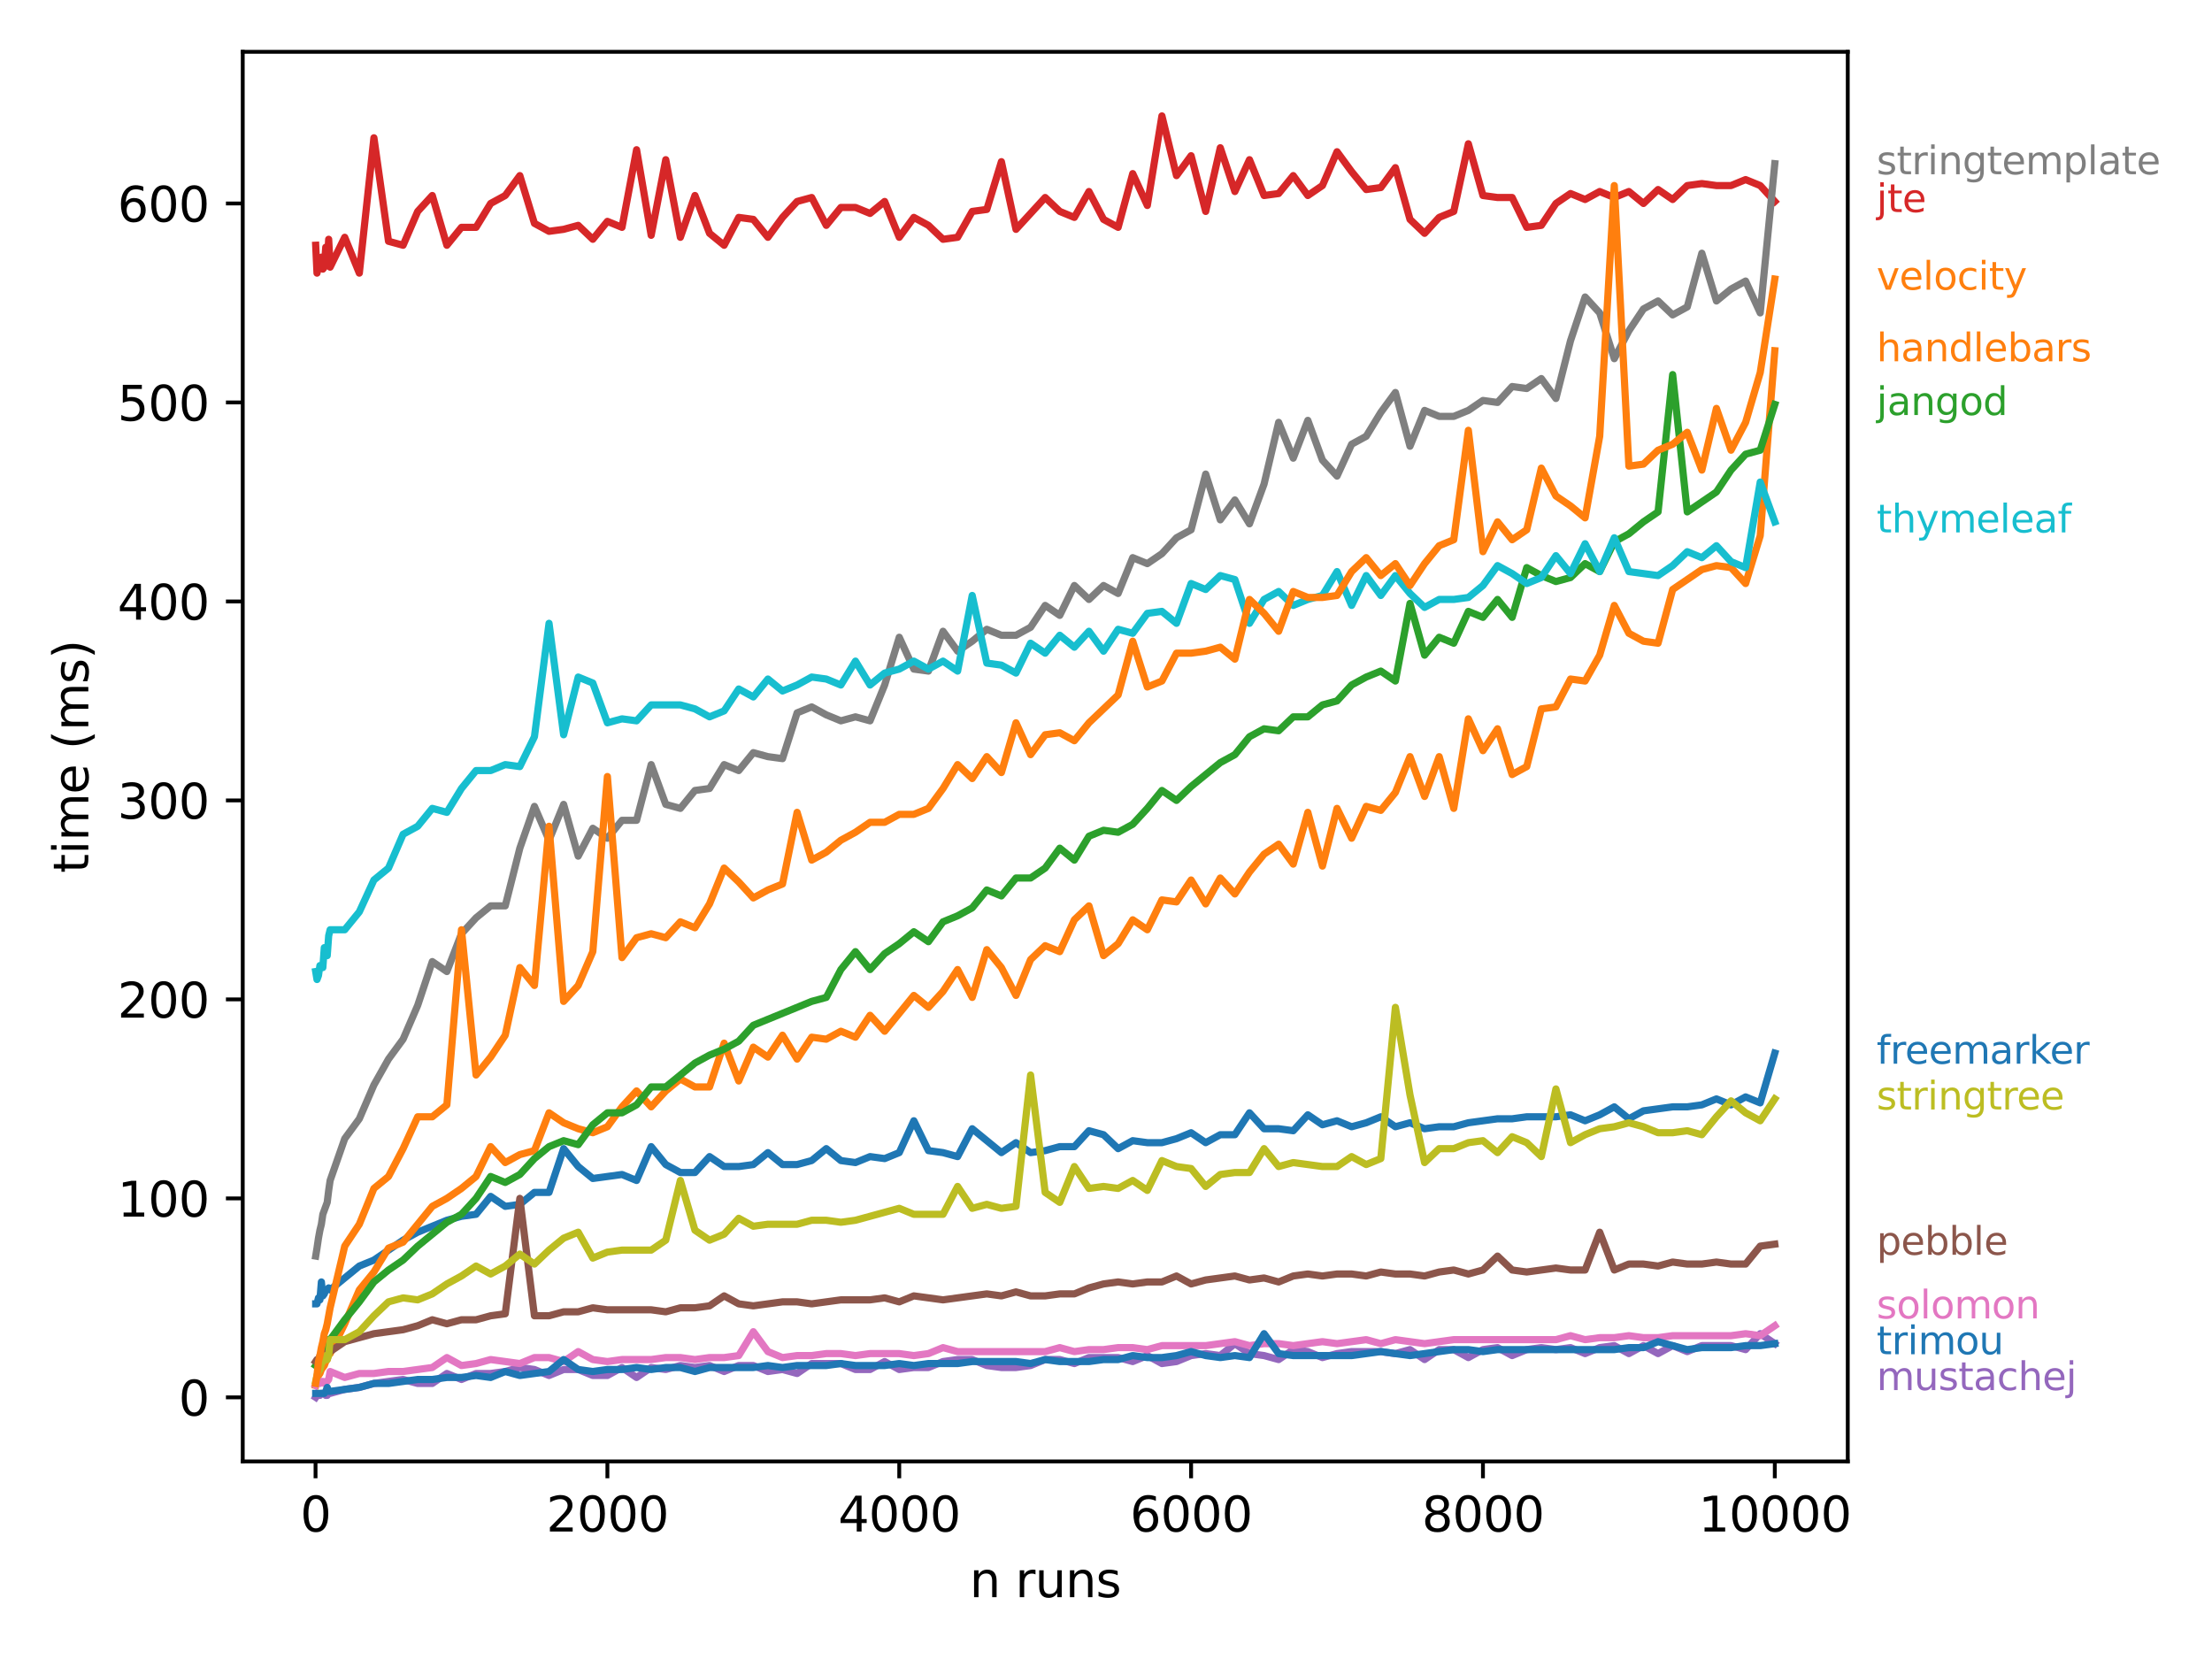 <?xml version="1.0" encoding="utf-8" standalone="no"?>
<!DOCTYPE svg PUBLIC "-//W3C//DTD SVG 1.1//EN"
  "http://www.w3.org/Graphics/SVG/1.1/DTD/svg11.dtd">
<svg xmlns:xlink="http://www.w3.org/1999/xlink" width="460.8pt" height="345.6pt" viewBox="0 0 460.8 345.6" xmlns="http://www.w3.org/2000/svg" version="1.1">
 <defs>
  <style type="text/css">*{stroke-linejoin: round; stroke-linecap: butt}</style>
 </defs>
 <g id="figure_1">
  <g id="patch_1">
   <path d="M 0 345.6 
L 460.8 345.6 
L 460.8 0 
L 0 0 
z
" style="fill: #ffffff"/>
  </g>
  <g id="axes_1">
   <g id="patch_2">
    <path d="M 50.566 304.444 
L 384.923 304.444 
L 384.923 10.8 
L 50.566 10.8 
z
" style="fill: #ffffff"/>
   </g>
   <g id="matplotlib.axis_1">
    <g id="xtick_1">
     <g id="line2d_1">
      <defs>
       <path id="meab147248b" d="M 0 0 
L 0 3.5 
" style="stroke: #000000; stroke-width: 0.8"/>
      </defs>
      <g>
       <use xlink:href="#meab147248b" x="65.733" y="304.444" style="stroke: #000000; stroke-width: 0.8"/>
      </g>
     </g>
     <g id="text_1">
      <!-- 0 -->
      <g transform="translate(62.552 319.042) scale(0.1 -0.1)">
       <defs>
        <path id="DejaVuSans-30" d="M 2034 4250 
Q 1547 4250 1301 3770 
Q 1056 3291 1056 2328 
Q 1056 1369 1301 889 
Q 1547 409 2034 409 
Q 2525 409 2770 889 
Q 3016 1369 3016 2328 
Q 3016 3291 2770 3770 
Q 2525 4250 2034 4250 
z
M 2034 4750 
Q 2819 4750 3233 4129 
Q 3647 3509 3647 2328 
Q 3647 1150 3233 529 
Q 2819 -91 2034 -91 
Q 1250 -91 836 529 
Q 422 1150 422 2328 
Q 422 3509 836 4129 
Q 1250 4750 2034 4750 
z
" transform="scale(0.016)"/>
       </defs>
       <use xlink:href="#DejaVuSans-30"/>
      </g>
     </g>
    </g>
    <g id="xtick_2">
     <g id="line2d_2">
      <g>
       <use xlink:href="#meab147248b" x="126.532" y="304.444" style="stroke: #000000; stroke-width: 0.8"/>
      </g>
     </g>
     <g id="text_2">
      <!-- 2000 -->
      <g transform="translate(113.807 319.042) scale(0.1 -0.1)">
       <defs>
        <path id="DejaVuSans-32" d="M 1228 531 
L 3431 531 
L 3431 0 
L 469 0 
L 469 531 
Q 828 903 1448 1529 
Q 2069 2156 2228 2338 
Q 2531 2678 2651 2914 
Q 2772 3150 2772 3378 
Q 2772 3750 2511 3984 
Q 2250 4219 1831 4219 
Q 1534 4219 1204 4116 
Q 875 4013 500 3803 
L 500 4441 
Q 881 4594 1212 4672 
Q 1544 4750 1819 4750 
Q 2544 4750 2975 4387 
Q 3406 4025 3406 3419 
Q 3406 3131 3298 2873 
Q 3191 2616 2906 2266 
Q 2828 2175 2409 1742 
Q 1991 1309 1228 531 
z
" transform="scale(0.016)"/>
       </defs>
       <use xlink:href="#DejaVuSans-32"/>
       <use xlink:href="#DejaVuSans-30" transform="translate(63.623 0)"/>
       <use xlink:href="#DejaVuSans-30" transform="translate(127.246 0)"/>
       <use xlink:href="#DejaVuSans-30" transform="translate(190.869 0)"/>
      </g>
     </g>
    </g>
    <g id="xtick_3">
     <g id="line2d_3">
      <g>
       <use xlink:href="#meab147248b" x="187.33" y="304.444" style="stroke: #000000; stroke-width: 0.8"/>
      </g>
     </g>
     <g id="text_3">
      <!-- 4000 -->
      <g transform="translate(174.605 319.042) scale(0.1 -0.1)">
       <defs>
        <path id="DejaVuSans-34" d="M 2419 4116 
L 825 1625 
L 2419 1625 
L 2419 4116 
z
M 2253 4666 
L 3047 4666 
L 3047 1625 
L 3713 1625 
L 3713 1100 
L 3047 1100 
L 3047 0 
L 2419 0 
L 2419 1100 
L 313 1100 
L 313 1709 
L 2253 4666 
z
" transform="scale(0.016)"/>
       </defs>
       <use xlink:href="#DejaVuSans-34"/>
       <use xlink:href="#DejaVuSans-30" transform="translate(63.623 0)"/>
       <use xlink:href="#DejaVuSans-30" transform="translate(127.246 0)"/>
       <use xlink:href="#DejaVuSans-30" transform="translate(190.869 0)"/>
      </g>
     </g>
    </g>
    <g id="xtick_4">
     <g id="line2d_4">
      <g>
       <use xlink:href="#meab147248b" x="248.128" y="304.444" style="stroke: #000000; stroke-width: 0.8"/>
      </g>
     </g>
     <g id="text_4">
      <!-- 6000 -->
      <g transform="translate(235.403 319.042) scale(0.1 -0.1)">
       <defs>
        <path id="DejaVuSans-36" d="M 2113 2584 
Q 1688 2584 1439 2293 
Q 1191 2003 1191 1497 
Q 1191 994 1439 701 
Q 1688 409 2113 409 
Q 2538 409 2786 701 
Q 3034 994 3034 1497 
Q 3034 2003 2786 2293 
Q 2538 2584 2113 2584 
z
M 3366 4563 
L 3366 3988 
Q 3128 4100 2886 4159 
Q 2644 4219 2406 4219 
Q 1781 4219 1451 3797 
Q 1122 3375 1075 2522 
Q 1259 2794 1537 2939 
Q 1816 3084 2150 3084 
Q 2853 3084 3261 2657 
Q 3669 2231 3669 1497 
Q 3669 778 3244 343 
Q 2819 -91 2113 -91 
Q 1303 -91 875 529 
Q 447 1150 447 2328 
Q 447 3434 972 4092 
Q 1497 4750 2381 4750 
Q 2619 4750 2861 4703 
Q 3103 4656 3366 4563 
z
" transform="scale(0.016)"/>
       </defs>
       <use xlink:href="#DejaVuSans-36"/>
       <use xlink:href="#DejaVuSans-30" transform="translate(63.623 0)"/>
       <use xlink:href="#DejaVuSans-30" transform="translate(127.246 0)"/>
       <use xlink:href="#DejaVuSans-30" transform="translate(190.869 0)"/>
      </g>
     </g>
    </g>
    <g id="xtick_5">
     <g id="line2d_5">
      <g>
       <use xlink:href="#meab147248b" x="308.926" y="304.444" style="stroke: #000000; stroke-width: 0.8"/>
      </g>
     </g>
     <g id="text_5">
      <!-- 8000 -->
      <g transform="translate(296.201 319.042) scale(0.1 -0.1)">
       <defs>
        <path id="DejaVuSans-38" d="M 2034 2216 
Q 1584 2216 1326 1975 
Q 1069 1734 1069 1313 
Q 1069 891 1326 650 
Q 1584 409 2034 409 
Q 2484 409 2743 651 
Q 3003 894 3003 1313 
Q 3003 1734 2745 1975 
Q 2488 2216 2034 2216 
z
M 1403 2484 
Q 997 2584 770 2862 
Q 544 3141 544 3541 
Q 544 4100 942 4425 
Q 1341 4750 2034 4750 
Q 2731 4750 3128 4425 
Q 3525 4100 3525 3541 
Q 3525 3141 3298 2862 
Q 3072 2584 2669 2484 
Q 3125 2378 3379 2068 
Q 3634 1759 3634 1313 
Q 3634 634 3220 271 
Q 2806 -91 2034 -91 
Q 1263 -91 848 271 
Q 434 634 434 1313 
Q 434 1759 690 2068 
Q 947 2378 1403 2484 
z
M 1172 3481 
Q 1172 3119 1398 2916 
Q 1625 2713 2034 2713 
Q 2441 2713 2670 2916 
Q 2900 3119 2900 3481 
Q 2900 3844 2670 4047 
Q 2441 4250 2034 4250 
Q 1625 4250 1398 4047 
Q 1172 3844 1172 3481 
z
" transform="scale(0.016)"/>
       </defs>
       <use xlink:href="#DejaVuSans-38"/>
       <use xlink:href="#DejaVuSans-30" transform="translate(63.623 0)"/>
       <use xlink:href="#DejaVuSans-30" transform="translate(127.246 0)"/>
       <use xlink:href="#DejaVuSans-30" transform="translate(190.869 0)"/>
      </g>
     </g>
    </g>
    <g id="xtick_6">
     <g id="line2d_6">
      <g>
       <use xlink:href="#meab147248b" x="369.724" y="304.444" style="stroke: #000000; stroke-width: 0.8"/>
      </g>
     </g>
     <g id="text_6">
      <!-- 10000 -->
      <g transform="translate(353.818 319.042) scale(0.1 -0.1)">
       <defs>
        <path id="DejaVuSans-31" d="M 794 531 
L 1825 531 
L 1825 4091 
L 703 3866 
L 703 4441 
L 1819 4666 
L 2450 4666 
L 2450 531 
L 3481 531 
L 3481 0 
L 794 0 
L 794 531 
z
" transform="scale(0.016)"/>
       </defs>
       <use xlink:href="#DejaVuSans-31"/>
       <use xlink:href="#DejaVuSans-30" transform="translate(63.623 0)"/>
       <use xlink:href="#DejaVuSans-30" transform="translate(127.246 0)"/>
       <use xlink:href="#DejaVuSans-30" transform="translate(190.869 0)"/>
       <use xlink:href="#DejaVuSans-30" transform="translate(254.492 0)"/>
      </g>
     </g>
    </g>
    <g id="text_7">
     <!-- n runs -->
     <g transform="translate(201.989 332.72) scale(0.1 -0.1)">
      <defs>
       <path id="DejaVuSans-6e" d="M 3513 2113 
L 3513 0 
L 2938 0 
L 2938 2094 
Q 2938 2591 2744 2837 
Q 2550 3084 2163 3084 
Q 1697 3084 1428 2787 
Q 1159 2491 1159 1978 
L 1159 0 
L 581 0 
L 581 3500 
L 1159 3500 
L 1159 2956 
Q 1366 3272 1645 3428 
Q 1925 3584 2291 3584 
Q 2894 3584 3203 3211 
Q 3513 2838 3513 2113 
z
" transform="scale(0.016)"/>
       <path id="DejaVuSans-20" transform="scale(0.016)"/>
       <path id="DejaVuSans-72" d="M 2631 2963 
Q 2534 3019 2420 3045 
Q 2306 3072 2169 3072 
Q 1681 3072 1420 2755 
Q 1159 2438 1159 1844 
L 1159 0 
L 581 0 
L 581 3500 
L 1159 3500 
L 1159 2956 
Q 1341 3275 1631 3429 
Q 1922 3584 2338 3584 
Q 2397 3584 2469 3576 
Q 2541 3569 2628 3553 
L 2631 2963 
z
" transform="scale(0.016)"/>
       <path id="DejaVuSans-75" d="M 544 1381 
L 544 3500 
L 1119 3500 
L 1119 1403 
Q 1119 906 1312 657 
Q 1506 409 1894 409 
Q 2359 409 2629 706 
Q 2900 1003 2900 1516 
L 2900 3500 
L 3475 3500 
L 3475 0 
L 2900 0 
L 2900 538 
Q 2691 219 2414 64 
Q 2138 -91 1772 -91 
Q 1169 -91 856 284 
Q 544 659 544 1381 
z
M 1991 3584 
L 1991 3584 
z
" transform="scale(0.016)"/>
       <path id="DejaVuSans-73" d="M 2834 3397 
L 2834 2853 
Q 2591 2978 2328 3040 
Q 2066 3103 1784 3103 
Q 1356 3103 1142 2972 
Q 928 2841 928 2578 
Q 928 2378 1081 2264 
Q 1234 2150 1697 2047 
L 1894 2003 
Q 2506 1872 2764 1633 
Q 3022 1394 3022 966 
Q 3022 478 2636 193 
Q 2250 -91 1575 -91 
Q 1294 -91 989 -36 
Q 684 19 347 128 
L 347 722 
Q 666 556 975 473 
Q 1284 391 1588 391 
Q 1994 391 2212 530 
Q 2431 669 2431 922 
Q 2431 1156 2273 1281 
Q 2116 1406 1581 1522 
L 1381 1569 
Q 847 1681 609 1914 
Q 372 2147 372 2553 
Q 372 3047 722 3315 
Q 1072 3584 1716 3584 
Q 2034 3584 2315 3537 
Q 2597 3491 2834 3397 
z
" transform="scale(0.016)"/>
      </defs>
      <use xlink:href="#DejaVuSans-6e"/>
      <use xlink:href="#DejaVuSans-20" transform="translate(63.379 0)"/>
      <use xlink:href="#DejaVuSans-72" transform="translate(95.166 0)"/>
      <use xlink:href="#DejaVuSans-75" transform="translate(136.279 0)"/>
      <use xlink:href="#DejaVuSans-6e" transform="translate(199.658 0)"/>
      <use xlink:href="#DejaVuSans-73" transform="translate(263.037 0)"/>
     </g>
    </g>
   </g>
   <g id="matplotlib.axis_2">
    <g id="ytick_1">
     <g id="line2d_7">
      <defs>
       <path id="md461b001a1" d="M 0 0 
L -3.5 0 
" style="stroke: #000000; stroke-width: 0.8"/>
      </defs>
      <g>
       <use xlink:href="#md461b001a1" x="50.566" y="291.096" style="stroke: #000000; stroke-width: 0.8"/>
      </g>
     </g>
     <g id="text_8">
      <!-- 0 -->
      <g transform="translate(37.203 294.896) scale(0.1 -0.1)">
       <use xlink:href="#DejaVuSans-30"/>
      </g>
     </g>
    </g>
    <g id="ytick_2">
     <g id="line2d_8">
      <g>
       <use xlink:href="#md461b001a1" x="50.566" y="249.645" style="stroke: #000000; stroke-width: 0.8"/>
      </g>
     </g>
     <g id="text_9">
      <!-- 100 -->
      <g transform="translate(24.478 253.444) scale(0.1 -0.1)">
       <use xlink:href="#DejaVuSans-31"/>
       <use xlink:href="#DejaVuSans-30" transform="translate(63.623 0)"/>
       <use xlink:href="#DejaVuSans-30" transform="translate(127.246 0)"/>
      </g>
     </g>
    </g>
    <g id="ytick_3">
     <g id="line2d_9">
      <g>
       <use xlink:href="#md461b001a1" x="50.566" y="208.193" style="stroke: #000000; stroke-width: 0.8"/>
      </g>
     </g>
     <g id="text_10">
      <!-- 200 -->
      <g transform="translate(24.478 211.992) scale(0.1 -0.1)">
       <use xlink:href="#DejaVuSans-32"/>
       <use xlink:href="#DejaVuSans-30" transform="translate(63.623 0)"/>
       <use xlink:href="#DejaVuSans-30" transform="translate(127.246 0)"/>
      </g>
     </g>
    </g>
    <g id="ytick_4">
     <g id="line2d_10">
      <g>
       <use xlink:href="#md461b001a1" x="50.566" y="166.741" style="stroke: #000000; stroke-width: 0.8"/>
      </g>
     </g>
     <g id="text_11">
      <!-- 300 -->
      <g transform="translate(24.478 170.54) scale(0.1 -0.1)">
       <defs>
        <path id="DejaVuSans-33" d="M 2597 2516 
Q 3050 2419 3304 2112 
Q 3559 1806 3559 1356 
Q 3559 666 3084 287 
Q 2609 -91 1734 -91 
Q 1441 -91 1130 -33 
Q 819 25 488 141 
L 488 750 
Q 750 597 1062 519 
Q 1375 441 1716 441 
Q 2309 441 2620 675 
Q 2931 909 2931 1356 
Q 2931 1769 2642 2001 
Q 2353 2234 1838 2234 
L 1294 2234 
L 1294 2753 
L 1863 2753 
Q 2328 2753 2575 2939 
Q 2822 3125 2822 3475 
Q 2822 3834 2567 4026 
Q 2313 4219 1838 4219 
Q 1578 4219 1281 4162 
Q 984 4106 628 3988 
L 628 4550 
Q 988 4650 1302 4700 
Q 1616 4750 1894 4750 
Q 2613 4750 3031 4423 
Q 3450 4097 3450 3541 
Q 3450 3153 3228 2886 
Q 3006 2619 2597 2516 
z
" transform="scale(0.016)"/>
       </defs>
       <use xlink:href="#DejaVuSans-33"/>
       <use xlink:href="#DejaVuSans-30" transform="translate(63.623 0)"/>
       <use xlink:href="#DejaVuSans-30" transform="translate(127.246 0)"/>
      </g>
     </g>
    </g>
    <g id="ytick_5">
     <g id="line2d_11">
      <g>
       <use xlink:href="#md461b001a1" x="50.566" y="125.29" style="stroke: #000000; stroke-width: 0.8"/>
      </g>
     </g>
     <g id="text_12">
      <!-- 400 -->
      <g transform="translate(24.478 129.089) scale(0.1 -0.1)">
       <use xlink:href="#DejaVuSans-34"/>
       <use xlink:href="#DejaVuSans-30" transform="translate(63.623 0)"/>
       <use xlink:href="#DejaVuSans-30" transform="translate(127.246 0)"/>
      </g>
     </g>
    </g>
    <g id="ytick_6">
     <g id="line2d_12">
      <g>
       <use xlink:href="#md461b001a1" x="50.566" y="83.838" style="stroke: #000000; stroke-width: 0.8"/>
      </g>
     </g>
     <g id="text_13">
      <!-- 500 -->
      <g transform="translate(24.478 87.637) scale(0.1 -0.1)">
       <defs>
        <path id="DejaVuSans-35" d="M 691 4666 
L 3169 4666 
L 3169 4134 
L 1269 4134 
L 1269 2991 
Q 1406 3038 1543 3061 
Q 1681 3084 1819 3084 
Q 2600 3084 3056 2656 
Q 3513 2228 3513 1497 
Q 3513 744 3044 326 
Q 2575 -91 1722 -91 
Q 1428 -91 1123 -41 
Q 819 9 494 109 
L 494 744 
Q 775 591 1075 516 
Q 1375 441 1709 441 
Q 2250 441 2565 725 
Q 2881 1009 2881 1497 
Q 2881 1984 2565 2268 
Q 2250 2553 1709 2553 
Q 1456 2553 1204 2497 
Q 953 2441 691 2322 
L 691 4666 
z
" transform="scale(0.016)"/>
       </defs>
       <use xlink:href="#DejaVuSans-35"/>
       <use xlink:href="#DejaVuSans-30" transform="translate(63.623 0)"/>
       <use xlink:href="#DejaVuSans-30" transform="translate(127.246 0)"/>
      </g>
     </g>
    </g>
    <g id="ytick_7">
     <g id="line2d_13">
      <g>
       <use xlink:href="#md461b001a1" x="50.566" y="42.386" style="stroke: #000000; stroke-width: 0.8"/>
      </g>
     </g>
     <g id="text_14">
      <!-- 600 -->
      <g transform="translate(24.478 46.185) scale(0.1 -0.1)">
       <use xlink:href="#DejaVuSans-36"/>
       <use xlink:href="#DejaVuSans-30" transform="translate(63.623 0)"/>
       <use xlink:href="#DejaVuSans-30" transform="translate(127.246 0)"/>
      </g>
     </g>
    </g>
    <g id="text_15">
     <!-- time (ms) -->
     <g transform="translate(18.398 181.884) rotate(-90) scale(0.1 -0.1)">
      <defs>
       <path id="DejaVuSans-74" d="M 1172 4494 
L 1172 3500 
L 2356 3500 
L 2356 3053 
L 1172 3053 
L 1172 1153 
Q 1172 725 1289 603 
Q 1406 481 1766 481 
L 2356 481 
L 2356 0 
L 1766 0 
Q 1100 0 847 248 
Q 594 497 594 1153 
L 594 3053 
L 172 3053 
L 172 3500 
L 594 3500 
L 594 4494 
L 1172 4494 
z
" transform="scale(0.016)"/>
       <path id="DejaVuSans-69" d="M 603 3500 
L 1178 3500 
L 1178 0 
L 603 0 
L 603 3500 
z
M 603 4863 
L 1178 4863 
L 1178 4134 
L 603 4134 
L 603 4863 
z
" transform="scale(0.016)"/>
       <path id="DejaVuSans-6d" d="M 3328 2828 
Q 3544 3216 3844 3400 
Q 4144 3584 4550 3584 
Q 5097 3584 5394 3201 
Q 5691 2819 5691 2113 
L 5691 0 
L 5113 0 
L 5113 2094 
Q 5113 2597 4934 2840 
Q 4756 3084 4391 3084 
Q 3944 3084 3684 2787 
Q 3425 2491 3425 1978 
L 3425 0 
L 2847 0 
L 2847 2094 
Q 2847 2600 2669 2842 
Q 2491 3084 2119 3084 
Q 1678 3084 1418 2786 
Q 1159 2488 1159 1978 
L 1159 0 
L 581 0 
L 581 3500 
L 1159 3500 
L 1159 2956 
Q 1356 3278 1631 3431 
Q 1906 3584 2284 3584 
Q 2666 3584 2933 3390 
Q 3200 3197 3328 2828 
z
" transform="scale(0.016)"/>
       <path id="DejaVuSans-65" d="M 3597 1894 
L 3597 1613 
L 953 1613 
Q 991 1019 1311 708 
Q 1631 397 2203 397 
Q 2534 397 2845 478 
Q 3156 559 3463 722 
L 3463 178 
Q 3153 47 2828 -22 
Q 2503 -91 2169 -91 
Q 1331 -91 842 396 
Q 353 884 353 1716 
Q 353 2575 817 3079 
Q 1281 3584 2069 3584 
Q 2775 3584 3186 3129 
Q 3597 2675 3597 1894 
z
M 3022 2063 
Q 3016 2534 2758 2815 
Q 2500 3097 2075 3097 
Q 1594 3097 1305 2825 
Q 1016 2553 972 2059 
L 3022 2063 
z
" transform="scale(0.016)"/>
       <path id="DejaVuSans-28" d="M 1984 4856 
Q 1566 4138 1362 3434 
Q 1159 2731 1159 2009 
Q 1159 1288 1364 580 
Q 1569 -128 1984 -844 
L 1484 -844 
Q 1016 -109 783 600 
Q 550 1309 550 2009 
Q 550 2706 781 3412 
Q 1013 4119 1484 4856 
L 1984 4856 
z
" transform="scale(0.016)"/>
       <path id="DejaVuSans-29" d="M 513 4856 
L 1013 4856 
Q 1481 4119 1714 3412 
Q 1947 2706 1947 2009 
Q 1947 1309 1714 600 
Q 1481 -109 1013 -844 
L 513 -844 
Q 928 -128 1133 580 
Q 1338 1288 1338 2009 
Q 1338 2731 1133 3434 
Q 928 4138 513 4856 
z
" transform="scale(0.016)"/>
      </defs>
      <use xlink:href="#DejaVuSans-74"/>
      <use xlink:href="#DejaVuSans-69" transform="translate(39.209 0)"/>
      <use xlink:href="#DejaVuSans-6d" transform="translate(66.992 0)"/>
      <use xlink:href="#DejaVuSans-65" transform="translate(164.404 0)"/>
      <use xlink:href="#DejaVuSans-20" transform="translate(225.928 0)"/>
      <use xlink:href="#DejaVuSans-28" transform="translate(257.715 0)"/>
      <use xlink:href="#DejaVuSans-6d" transform="translate(296.729 0)"/>
      <use xlink:href="#DejaVuSans-73" transform="translate(394.141 0)"/>
      <use xlink:href="#DejaVuSans-29" transform="translate(446.24 0)"/>
     </g>
    </g>
   </g>
   <g id="line2d_14">
    <path d="M 65.764 271.614 
L 66.037 271.614 
L 66.341 270.37 
L 66.645 270.785 
L 66.949 267.054 
L 67.253 269.956 
L 67.557 269.541 
L 67.861 268.712 
L 68.165 268.712 
L 68.469 268.298 
L 68.773 268.712 
L 71.813 266.225 
L 74.853 263.738 
L 77.893 262.495 
L 80.933 260.422 
L 83.973 258.349 
L 87.013 256.691 
L 90.053 255.448 
L 93.092 254.204 
L 96.132 253.375 
L 99.172 252.961 
L 102.212 249.23 
L 105.252 251.303 
L 108.292 250.888 
L 111.332 248.401 
L 114.372 248.401 
L 117.412 239.282 
L 120.452 243.012 
L 123.492 245.499 
L 126.532 245.085 
L 129.571 244.67 
L 132.611 245.914 
L 135.651 238.867 
L 138.691 242.598 
L 141.731 244.256 
L 144.771 244.256 
L 147.811 240.94 
L 150.851 243.012 
L 153.891 243.012 
L 156.931 242.598 
L 159.971 240.111 
L 163.01 242.598 
L 166.05 242.598 
L 169.09 241.769 
L 172.13 239.282 
L 175.17 241.769 
L 178.21 242.183 
L 181.25 240.94 
L 184.29 241.354 
L 187.33 240.111 
L 190.37 233.478 
L 193.41 239.696 
L 196.449 240.111 
L 199.489 240.94 
L 202.529 235.137 
L 205.569 237.624 
L 208.609 240.111 
L 211.649 238.038 
L 214.689 240.111 
L 217.729 239.696 
L 220.769 238.867 
L 223.809 238.867 
L 226.849 235.551 
L 229.889 236.38 
L 232.928 239.282 
L 235.968 237.624 
L 239.008 238.038 
L 242.048 238.038 
L 245.088 237.209 
L 248.128 235.966 
L 251.168 238.038 
L 254.208 236.38 
L 257.248 236.38 
L 260.288 231.82 
L 263.328 235.137 
L 266.367 235.137 
L 269.407 235.551 
L 272.447 232.235 
L 275.487 234.307 
L 278.527 233.478 
L 281.567 234.722 
L 284.607 233.893 
L 287.647 232.649 
L 290.687 234.722 
L 293.727 233.893 
L 296.767 235.137 
L 299.806 234.722 
L 302.846 234.722 
L 305.886 233.893 
L 308.926 233.478 
L 311.966 233.064 
L 315.006 233.064 
L 318.046 232.649 
L 321.086 232.649 
L 324.126 232.649 
L 327.166 232.235 
L 330.206 233.478 
L 333.246 232.235 
L 336.285 230.577 
L 339.325 233.064 
L 342.365 231.406 
L 345.405 230.991 
L 348.445 230.577 
L 351.485 230.577 
L 354.525 230.162 
L 357.565 228.919 
L 360.605 230.162 
L 363.645 228.504 
L 366.685 229.748 
L 369.724 219.385 
" clip-path="url(#p5a943fdb20)" style="fill: none; stroke: #1f77b4; stroke-width: 1.5; stroke-linecap: square"/>
   </g>
   <g id="line2d_15">
    <path d="M 65.764 288.609 
L 66.037 287.366 
L 66.341 286.537 
L 66.645 286.122 
L 66.949 285.293 
L 67.253 284.879 
L 67.557 284.464 
L 67.861 283.635 
L 68.165 283.22 
L 68.469 281.562 
L 68.773 281.977 
L 71.813 275.759 
L 74.853 268.712 
L 77.893 264.982 
L 80.933 260.008 
L 83.973 258.764 
L 87.013 255.033 
L 90.053 251.303 
L 93.092 249.645 
L 96.132 247.572 
L 99.172 245.085 
L 102.212 238.867 
L 105.252 242.183 
L 108.292 240.525 
L 111.332 239.696 
L 114.372 231.82 
L 117.412 233.893 
L 120.452 235.137 
L 123.492 235.966 
L 126.532 234.722 
L 129.571 230.577 
L 132.611 227.261 
L 135.651 230.577 
L 138.691 227.261 
L 141.731 224.774 
L 144.771 226.432 
L 147.811 226.432 
L 150.851 217.312 
L 153.891 225.188 
L 156.931 218.141 
L 159.971 220.214 
L 163.01 215.654 
L 166.05 220.628 
L 169.09 216.069 
L 172.13 216.483 
L 175.17 214.825 
L 178.21 216.069 
L 181.25 211.509 
L 184.29 214.825 
L 187.33 211.095 
L 190.37 207.364 
L 193.41 209.851 
L 196.449 206.535 
L 199.489 201.975 
L 202.529 207.778 
L 205.569 197.83 
L 208.609 201.561 
L 211.649 207.364 
L 214.689 199.903 
L 217.729 197.001 
L 220.769 198.245 
L 223.809 191.612 
L 226.849 188.711 
L 229.889 199.074 
L 232.928 196.586 
L 235.968 191.612 
L 239.008 193.685 
L 242.048 187.467 
L 245.088 187.882 
L 248.128 183.322 
L 251.168 188.296 
L 254.208 182.907 
L 257.248 186.224 
L 260.288 181.664 
L 263.328 177.933 
L 266.367 175.861 
L 269.407 180.006 
L 272.447 169.228 
L 275.487 180.42 
L 278.527 168.399 
L 281.567 174.617 
L 284.607 167.985 
L 287.647 168.814 
L 290.687 165.083 
L 293.727 157.622 
L 296.767 165.912 
L 299.806 157.622 
L 302.846 168.399 
L 305.886 149.746 
L 308.926 156.378 
L 311.966 151.819 
L 315.006 161.353 
L 318.046 159.694 
L 321.086 147.673 
L 324.126 147.259 
L 327.166 141.456 
L 330.206 141.87 
L 333.246 136.482 
L 336.285 126.119 
L 339.325 131.922 
L 342.365 133.58 
L 345.405 133.994 
L 348.445 122.802 
L 351.485 120.73 
L 354.525 118.657 
L 357.565 117.828 
L 360.605 118.243 
L 363.645 121.559 
L 366.685 111.611 
L 369.724 73.06 
" clip-path="url(#p5a943fdb20)" style="fill: none; stroke: #ff7f0e; stroke-width: 1.5; stroke-linecap: square"/>
   </g>
   <g id="line2d_16">
    <path d="M 65.764 284.464 
L 66.037 284.05 
L 66.341 283.22 
L 66.645 282.806 
L 66.949 282.391 
L 67.253 281.562 
L 67.557 280.319 
L 67.861 280.733 
L 68.165 279.904 
L 68.469 279.075 
L 68.773 279.075 
L 71.813 274.93 
L 74.853 271.199 
L 77.893 267.054 
L 80.933 264.567 
L 83.973 262.495 
L 87.013 259.593 
L 90.053 257.106 
L 93.092 254.619 
L 96.132 252.961 
L 99.172 249.645 
L 102.212 245.085 
L 105.252 246.328 
L 108.292 244.67 
L 111.332 241.354 
L 114.372 238.867 
L 117.412 237.624 
L 120.452 238.453 
L 123.492 234.307 
L 126.532 231.82 
L 129.571 231.82 
L 132.611 230.162 
L 135.651 226.432 
L 138.691 226.432 
L 141.731 223.945 
L 144.771 221.457 
L 147.811 219.799 
L 150.851 218.556 
L 153.891 216.898 
L 156.931 213.582 
L 159.971 212.338 
L 163.01 211.095 
L 166.05 209.851 
L 169.09 208.607 
L 172.13 207.778 
L 175.17 201.975 
L 178.21 198.245 
L 181.25 201.975 
L 184.29 198.659 
L 187.33 196.586 
L 190.37 194.099 
L 193.41 196.172 
L 196.449 192.027 
L 199.489 190.783 
L 202.529 189.125 
L 205.569 185.395 
L 208.609 186.638 
L 211.649 182.907 
L 214.689 182.907 
L 217.729 180.835 
L 220.769 176.69 
L 223.809 179.177 
L 226.849 174.203 
L 229.889 172.959 
L 232.928 173.374 
L 235.968 171.715 
L 239.008 168.399 
L 242.048 164.669 
L 245.088 166.741 
L 248.128 163.84 
L 251.168 161.353 
L 254.208 158.865 
L 257.248 157.207 
L 260.288 153.477 
L 263.328 151.819 
L 266.367 152.233 
L 269.407 149.332 
L 272.447 149.332 
L 275.487 146.844 
L 278.527 146.015 
L 281.567 142.699 
L 284.607 141.041 
L 287.647 139.798 
L 290.687 141.87 
L 293.727 125.704 
L 296.767 136.482 
L 299.806 132.751 
L 302.846 133.994 
L 305.886 127.362 
L 308.926 128.606 
L 311.966 124.875 
L 315.006 128.606 
L 318.046 118.243 
L 321.086 119.901 
L 324.126 121.144 
L 327.166 120.315 
L 330.206 117.414 
L 333.246 119.072 
L 336.285 112.854 
L 339.325 111.196 
L 342.365 108.709 
L 345.405 106.636 
L 348.445 78.035 
L 351.485 106.636 
L 354.525 104.564 
L 357.565 102.491 
L 360.605 97.931 
L 363.645 94.615 
L 366.685 93.786 
L 369.724 84.252 
" clip-path="url(#p5a943fdb20)" style="fill: none; stroke: #2ca02c; stroke-width: 1.5; stroke-linecap: square"/>
   </g>
   <g id="line2d_17">
    <path d="M 65.764 51.091 
L 66.037 56.894 
L 66.341 55.651 
L 66.645 55.236 
L 66.949 53.578 
L 67.253 56.065 
L 67.557 55.651 
L 67.861 51.506 
L 68.165 55.236 
L 68.469 49.847 
L 68.773 55.651 
L 71.813 49.433 
L 74.853 56.894 
L 77.893 28.707 
L 80.933 50.262 
L 83.973 51.091 
L 87.013 44.044 
L 90.053 40.728 
L 93.092 51.091 
L 96.132 47.36 
L 99.172 47.36 
L 102.212 42.386 
L 105.252 40.728 
L 108.292 36.583 
L 111.332 46.531 
L 114.372 48.189 
L 117.412 47.775 
L 120.452 46.946 
L 123.492 49.847 
L 126.532 46.117 
L 129.571 47.36 
L 132.611 31.194 
L 135.651 49.018 
L 138.691 33.267 
L 141.731 49.433 
L 144.771 40.728 
L 147.811 48.604 
L 150.851 51.091 
L 153.891 45.288 
L 156.931 45.702 
L 159.971 49.433 
L 163.01 45.288 
L 166.05 41.972 
L 169.09 41.143 
L 172.13 46.946 
L 175.17 43.215 
L 178.21 43.215 
L 181.25 44.459 
L 184.29 41.972 
L 187.33 49.433 
L 190.37 45.288 
L 193.41 46.946 
L 196.449 49.847 
L 199.489 49.433 
L 202.529 44.044 
L 205.569 43.63 
L 208.609 33.681 
L 211.649 47.775 
L 214.689 44.459 
L 217.729 41.143 
L 220.769 44.044 
L 223.809 45.288 
L 226.849 39.899 
L 229.889 45.702 
L 232.928 47.36 
L 235.968 36.168 
L 239.008 42.801 
L 242.048 24.147 
L 245.088 36.583 
L 248.128 32.438 
L 251.168 44.044 
L 254.208 30.78 
L 257.248 39.899 
L 260.288 33.267 
L 263.328 40.728 
L 266.367 40.314 
L 269.407 36.583 
L 272.447 40.728 
L 275.487 38.656 
L 278.527 31.609 
L 281.567 35.754 
L 284.607 39.485 
L 287.647 39.07 
L 290.687 34.925 
L 293.727 45.702 
L 296.767 48.604 
L 299.806 45.288 
L 302.846 44.044 
L 305.886 29.951 
L 308.926 40.728 
L 311.966 41.143 
L 315.006 41.143 
L 318.046 47.36 
L 321.086 46.946 
L 324.126 42.386 
L 327.166 40.314 
L 330.206 41.557 
L 333.246 39.899 
L 336.285 41.143 
L 339.325 39.899 
L 342.365 42.386 
L 345.405 39.485 
L 348.445 41.557 
L 351.485 38.656 
L 354.525 38.241 
L 357.565 38.656 
L 360.605 38.656 
L 363.645 37.412 
L 366.685 38.656 
L 369.724 41.972 
" clip-path="url(#p5a943fdb20)" style="fill: none; stroke: #d62728; stroke-width: 1.5; stroke-linecap: square"/>
   </g>
   <g id="line2d_18">
    <path d="M 65.764 291.096 
L 66.037 290.682 
L 66.341 290.682 
L 66.645 290.682 
L 66.949 290.267 
L 67.253 290.267 
L 67.557 290.267 
L 67.861 290.682 
L 68.165 290.682 
L 68.469 290.267 
L 68.773 290.267 
L 71.813 289.438 
L 74.853 289.024 
L 77.893 288.195 
L 80.933 287.78 
L 83.973 287.366 
L 87.013 288.195 
L 90.053 288.195 
L 93.092 286.122 
L 96.132 287.366 
L 99.172 286.122 
L 102.212 286.122 
L 105.252 285.708 
L 108.292 284.879 
L 111.332 285.293 
L 114.372 286.537 
L 117.412 285.293 
L 120.452 285.293 
L 123.492 286.537 
L 126.532 286.537 
L 129.571 284.879 
L 132.611 286.951 
L 135.651 284.879 
L 138.691 285.293 
L 141.731 284.464 
L 144.771 284.879 
L 147.811 284.464 
L 150.851 285.708 
L 153.891 284.464 
L 156.931 284.464 
L 159.971 285.708 
L 163.01 285.293 
L 166.05 286.122 
L 169.09 284.05 
L 172.13 284.05 
L 175.17 284.05 
L 178.21 285.293 
L 181.25 285.293 
L 184.29 283.635 
L 187.33 285.293 
L 190.37 284.879 
L 193.41 284.879 
L 196.449 283.635 
L 199.489 283.22 
L 202.529 283.22 
L 205.569 284.464 
L 208.609 284.879 
L 211.649 284.879 
L 214.689 284.464 
L 217.729 283.22 
L 220.769 283.22 
L 223.809 284.05 
L 226.849 282.806 
L 229.889 282.806 
L 232.928 282.806 
L 235.968 283.635 
L 239.008 282.391 
L 242.048 284.05 
L 245.088 283.635 
L 248.128 282.391 
L 251.168 281.977 
L 254.208 282.391 
L 257.248 279.904 
L 260.288 281.977 
L 263.328 282.391 
L 266.367 283.22 
L 269.407 281.148 
L 272.447 281.562 
L 275.487 282.806 
L 278.527 281.977 
L 281.567 281.562 
L 284.607 281.562 
L 287.647 281.562 
L 290.687 281.977 
L 293.727 281.148 
L 296.767 283.22 
L 299.806 281.148 
L 302.846 281.148 
L 305.886 282.806 
L 308.926 281.148 
L 311.966 280.733 
L 315.006 282.391 
L 318.046 281.148 
L 321.086 280.733 
L 324.126 281.148 
L 327.166 280.733 
L 330.206 281.977 
L 333.246 280.733 
L 336.285 280.319 
L 339.325 281.977 
L 342.365 280.319 
L 345.405 281.977 
L 348.445 280.319 
L 351.485 281.562 
L 354.525 280.319 
L 357.565 280.319 
L 360.605 280.319 
L 363.645 281.148 
L 366.685 277.832 
L 369.724 279.904 
" clip-path="url(#p5a943fdb20)" style="fill: none; stroke: #9467bd; stroke-width: 1.5; stroke-linecap: square"/>
   </g>
   <g id="line2d_19">
    <path d="M 65.764 283.635 
L 66.037 283.22 
L 66.341 283.635 
L 66.645 282.391 
L 66.949 282.391 
L 67.253 282.806 
L 67.557 282.391 
L 67.861 281.977 
L 68.165 281.977 
L 68.469 281.977 
L 68.773 281.562 
L 71.813 279.49 
L 74.853 278.661 
L 77.893 277.832 
L 80.933 277.417 
L 83.973 277.003 
L 87.013 276.174 
L 90.053 274.93 
L 93.092 275.759 
L 96.132 274.93 
L 99.172 274.93 
L 102.212 274.101 
L 105.252 273.687 
L 108.292 249.645 
L 111.332 274.101 
L 114.372 274.101 
L 117.412 273.272 
L 120.452 273.272 
L 123.492 272.443 
L 126.532 272.858 
L 129.571 272.858 
L 132.611 272.858 
L 135.651 272.858 
L 138.691 273.272 
L 141.731 272.443 
L 144.771 272.443 
L 147.811 272.029 
L 150.851 269.956 
L 153.891 271.614 
L 156.931 272.029 
L 159.971 271.614 
L 163.01 271.199 
L 166.05 271.199 
L 169.09 271.614 
L 172.13 271.199 
L 175.17 270.785 
L 178.21 270.785 
L 181.25 270.785 
L 184.29 270.37 
L 187.33 271.199 
L 190.37 269.956 
L 193.41 270.37 
L 196.449 270.785 
L 199.489 270.37 
L 202.529 269.956 
L 205.569 269.541 
L 208.609 269.956 
L 211.649 269.127 
L 214.689 269.956 
L 217.729 269.956 
L 220.769 269.541 
L 223.809 269.541 
L 226.849 268.298 
L 229.889 267.469 
L 232.928 267.054 
L 235.968 267.469 
L 239.008 267.054 
L 242.048 267.054 
L 245.088 265.811 
L 248.128 267.469 
L 251.168 266.64 
L 254.208 266.225 
L 257.248 265.811 
L 260.288 266.64 
L 263.328 266.225 
L 266.367 267.054 
L 269.407 265.811 
L 272.447 265.396 
L 275.487 265.811 
L 278.527 265.396 
L 281.567 265.396 
L 284.607 265.811 
L 287.647 264.982 
L 290.687 265.396 
L 293.727 265.396 
L 296.767 265.811 
L 299.806 264.982 
L 302.846 264.567 
L 305.886 265.396 
L 308.926 264.567 
L 311.966 261.666 
L 315.006 264.567 
L 318.046 264.982 
L 321.086 264.567 
L 324.126 264.153 
L 327.166 264.567 
L 330.206 264.567 
L 333.246 256.691 
L 336.285 264.567 
L 339.325 263.324 
L 342.365 263.324 
L 345.405 263.738 
L 348.445 262.909 
L 351.485 263.324 
L 354.525 263.324 
L 357.565 262.909 
L 360.605 263.324 
L 363.645 263.324 
L 366.685 259.593 
L 369.724 259.179 
" clip-path="url(#p5a943fdb20)" style="fill: none; stroke: #8c564b; stroke-width: 1.5; stroke-linecap: square"/>
   </g>
   <g id="line2d_20">
    <path d="M 65.764 288.609 
L 66.037 288.195 
L 66.341 288.195 
L 66.645 288.195 
L 66.949 287.78 
L 67.253 287.78 
L 67.557 288.195 
L 67.861 287.78 
L 68.165 287.78 
L 68.469 287.366 
L 68.773 285.708 
L 71.813 286.951 
L 74.853 286.122 
L 77.893 286.122 
L 80.933 285.708 
L 83.973 285.708 
L 87.013 285.293 
L 90.053 284.879 
L 93.092 282.806 
L 96.132 284.464 
L 99.172 284.05 
L 102.212 283.22 
L 105.252 283.635 
L 108.292 284.05 
L 111.332 282.806 
L 114.372 282.806 
L 117.412 283.635 
L 120.452 281.562 
L 123.492 283.22 
L 126.532 283.635 
L 129.571 283.22 
L 132.611 283.22 
L 135.651 283.22 
L 138.691 282.806 
L 141.731 282.806 
L 144.771 283.22 
L 147.811 282.806 
L 150.851 282.806 
L 153.891 282.391 
L 156.931 277.417 
L 159.971 281.562 
L 163.01 282.806 
L 166.05 282.391 
L 169.09 282.391 
L 172.13 281.977 
L 175.17 281.977 
L 178.21 282.391 
L 181.25 281.977 
L 184.29 281.977 
L 187.33 281.977 
L 190.37 282.391 
L 193.41 281.977 
L 196.449 280.733 
L 199.489 281.562 
L 202.529 281.562 
L 205.569 281.562 
L 208.609 281.562 
L 211.649 281.562 
L 214.689 281.562 
L 217.729 281.562 
L 220.769 280.733 
L 223.809 281.562 
L 226.849 281.148 
L 229.889 281.148 
L 232.928 280.733 
L 235.968 280.733 
L 239.008 281.148 
L 242.048 280.319 
L 245.088 280.319 
L 248.128 280.319 
L 251.168 280.319 
L 254.208 279.904 
L 257.248 279.49 
L 260.288 280.319 
L 263.328 279.904 
L 266.367 279.904 
L 269.407 280.319 
L 272.447 279.904 
L 275.487 279.49 
L 278.527 279.904 
L 281.567 279.49 
L 284.607 279.075 
L 287.647 279.904 
L 290.687 279.075 
L 293.727 279.49 
L 296.767 279.904 
L 299.806 279.49 
L 302.846 279.075 
L 305.886 279.075 
L 308.926 279.075 
L 311.966 279.075 
L 315.006 279.075 
L 318.046 279.075 
L 321.086 279.075 
L 324.126 279.075 
L 327.166 278.246 
L 330.206 279.075 
L 333.246 278.661 
L 336.285 278.661 
L 339.325 278.246 
L 342.365 278.661 
L 345.405 278.661 
L 348.445 278.246 
L 351.485 278.246 
L 354.525 278.246 
L 357.565 278.246 
L 360.605 278.246 
L 363.645 277.832 
L 366.685 278.246 
L 369.724 276.174 
" clip-path="url(#p5a943fdb20)" style="fill: none; stroke: #e377c2; stroke-width: 1.5; stroke-linecap: square"/>
   </g>
   <g id="line2d_21">
    <path d="M 65.764 261.666 
L 66.037 260.008 
L 66.341 257.935 
L 66.645 256.277 
L 66.949 255.033 
L 67.253 252.961 
L 67.557 252.132 
L 67.861 251.303 
L 68.165 250.474 
L 68.469 247.987 
L 68.773 245.914 
L 71.813 237.209 
L 74.853 233.064 
L 77.893 226.017 
L 80.933 220.628 
L 83.973 216.483 
L 87.013 209.436 
L 90.053 200.317 
L 93.092 202.39 
L 96.132 194.514 
L 99.172 191.198 
L 102.212 188.711 
L 105.252 188.711 
L 108.292 176.69 
L 111.332 167.985 
L 114.372 175.032 
L 117.412 167.57 
L 120.452 178.348 
L 123.492 172.544 
L 126.532 174.617 
L 129.571 170.886 
L 132.611 170.886 
L 135.651 159.28 
L 138.691 167.57 
L 141.731 168.399 
L 144.771 164.669 
L 147.811 164.254 
L 150.851 159.28 
L 153.891 160.523 
L 156.931 156.793 
L 159.971 157.622 
L 163.01 158.036 
L 166.05 148.503 
L 169.09 147.259 
L 172.13 148.917 
L 175.17 150.161 
L 178.21 149.332 
L 181.25 150.161 
L 184.29 142.699 
L 187.33 132.751 
L 190.37 139.383 
L 193.41 139.798 
L 196.449 131.507 
L 199.489 135.652 
L 202.529 133.58 
L 205.569 131.093 
L 208.609 132.336 
L 211.649 132.336 
L 214.689 130.678 
L 217.729 126.119 
L 220.769 128.191 
L 223.809 121.973 
L 226.849 124.875 
L 229.889 121.973 
L 232.928 123.631 
L 235.968 116.17 
L 239.008 117.414 
L 242.048 115.341 
L 245.088 112.025 
L 248.128 110.367 
L 251.168 98.76 
L 254.208 108.294 
L 257.248 104.149 
L 260.288 109.123 
L 263.328 100.833 
L 266.367 87.983 
L 269.407 95.444 
L 272.447 87.569 
L 275.487 95.859 
L 278.527 99.175 
L 281.567 92.543 
L 284.607 90.885 
L 287.647 85.91 
L 290.687 81.765 
L 293.727 92.957 
L 296.767 85.496 
L 299.806 86.739 
L 302.846 86.739 
L 305.886 85.496 
L 308.926 83.423 
L 311.966 83.838 
L 315.006 80.522 
L 318.046 80.936 
L 321.086 78.864 
L 324.126 83.009 
L 327.166 70.988 
L 330.206 61.868 
L 333.246 65.185 
L 336.285 74.719 
L 339.325 68.915 
L 342.365 64.356 
L 345.405 62.698 
L 348.445 65.599 
L 351.485 63.941 
L 354.525 52.749 
L 357.565 62.698 
L 360.605 60.21 
L 363.645 58.552 
L 366.685 65.185 
L 369.724 34.096 
" clip-path="url(#p5a943fdb20)" style="fill: none; stroke: #7f7f7f; stroke-width: 1.5; stroke-linecap: square"/>
   </g>
   <g id="line2d_22">
    <path d="M 65.764 287.78 
L 66.037 286.537 
L 66.341 285.708 
L 66.645 285.293 
L 66.949 284.05 
L 67.253 283.635 
L 67.557 283.22 
L 67.861 282.391 
L 68.165 283.22 
L 68.469 282.391 
L 68.773 279.075 
L 71.813 279.075 
L 74.853 277.417 
L 77.893 274.101 
L 80.933 271.199 
L 83.973 270.37 
L 87.013 270.785 
L 90.053 269.541 
L 93.092 267.469 
L 96.132 265.811 
L 99.172 263.738 
L 102.212 265.396 
L 105.252 263.738 
L 108.292 261.251 
L 111.332 263.324 
L 114.372 260.422 
L 117.412 257.935 
L 120.452 256.691 
L 123.492 262.08 
L 126.532 260.837 
L 129.571 260.422 
L 132.611 260.422 
L 135.651 260.422 
L 138.691 258.349 
L 141.731 245.914 
L 144.771 256.277 
L 147.811 258.349 
L 150.851 257.106 
L 153.891 253.79 
L 156.931 255.448 
L 159.971 255.033 
L 163.01 255.033 
L 166.05 255.033 
L 169.09 254.204 
L 172.13 254.204 
L 175.17 254.619 
L 178.21 254.204 
L 181.25 253.375 
L 184.29 252.546 
L 187.33 251.717 
L 190.37 252.961 
L 193.41 252.961 
L 196.449 252.961 
L 199.489 247.158 
L 202.529 251.717 
L 205.569 250.888 
L 208.609 251.717 
L 211.649 251.303 
L 214.689 223.945 
L 217.729 248.401 
L 220.769 250.474 
L 223.809 243.012 
L 226.849 247.572 
L 229.889 247.158 
L 232.928 247.572 
L 235.968 245.914 
L 239.008 247.987 
L 242.048 241.769 
L 245.088 243.012 
L 248.128 243.427 
L 251.168 247.158 
L 254.208 244.67 
L 257.248 244.256 
L 260.288 244.256 
L 263.328 239.282 
L 266.367 243.012 
L 269.407 242.183 
L 272.447 242.598 
L 275.487 243.012 
L 278.527 243.012 
L 281.567 240.94 
L 284.607 242.598 
L 287.647 241.354 
L 290.687 209.851 
L 293.727 228.09 
L 296.767 242.183 
L 299.806 239.282 
L 302.846 239.282 
L 305.886 238.038 
L 308.926 237.624 
L 311.966 240.111 
L 315.006 236.795 
L 318.046 238.038 
L 321.086 240.94 
L 324.126 226.846 
L 327.166 238.038 
L 330.206 236.38 
L 333.246 235.137 
L 336.285 234.722 
L 339.325 233.893 
L 342.365 234.722 
L 345.405 235.966 
L 348.445 235.966 
L 351.485 235.551 
L 354.525 236.38 
L 357.565 232.649 
L 360.605 229.333 
L 363.645 231.82 
L 366.685 233.478 
L 369.724 228.919 
" clip-path="url(#p5a943fdb20)" style="fill: none; stroke: #bcbd22; stroke-width: 1.5; stroke-linecap: square"/>
   </g>
   <g id="line2d_23">
    <path d="M 65.764 202.39 
L 66.037 204.048 
L 66.341 203.219 
L 66.645 201.146 
L 66.949 201.146 
L 67.253 201.561 
L 67.557 197.415 
L 67.861 197.83 
L 68.165 199.074 
L 68.469 194.928 
L 68.773 193.685 
L 71.813 193.685 
L 74.853 189.954 
L 77.893 183.322 
L 80.933 180.835 
L 83.973 173.788 
L 87.013 172.13 
L 90.053 168.399 
L 93.092 169.228 
L 96.132 164.254 
L 99.172 160.523 
L 102.212 160.523 
L 105.252 159.28 
L 108.292 159.694 
L 111.332 153.477 
L 114.372 129.849 
L 117.412 153.062 
L 120.452 141.041 
L 123.492 142.285 
L 126.532 150.575 
L 129.571 149.746 
L 132.611 150.161 
L 135.651 146.844 
L 138.691 146.844 
L 141.731 146.844 
L 144.771 147.673 
L 147.811 149.332 
L 150.851 148.088 
L 153.891 143.528 
L 156.931 145.186 
L 159.971 141.456 
L 163.01 143.943 
L 166.05 142.699 
L 169.09 141.041 
L 172.13 141.456 
L 175.17 142.699 
L 178.21 137.725 
L 181.25 142.699 
L 184.29 140.212 
L 187.33 139.383 
L 190.37 137.725 
L 193.41 139.383 
L 196.449 137.725 
L 199.489 139.798 
L 202.529 124.046 
L 205.569 138.14 
L 208.609 138.554 
L 211.649 140.212 
L 214.689 133.994 
L 217.729 136.067 
L 220.769 132.336 
L 223.809 134.823 
L 226.849 131.507 
L 229.889 135.652 
L 232.928 131.093 
L 235.968 131.922 
L 239.008 127.777 
L 242.048 127.362 
L 245.088 129.849 
L 248.128 121.559 
L 251.168 122.802 
L 254.208 119.901 
L 257.248 120.73 
L 260.288 129.849 
L 263.328 124.875 
L 266.367 123.217 
L 269.407 126.119 
L 272.447 124.875 
L 275.487 124.046 
L 278.527 119.072 
L 281.567 126.119 
L 284.607 119.901 
L 287.647 124.046 
L 290.687 119.901 
L 293.727 123.631 
L 296.767 126.533 
L 299.806 124.875 
L 302.846 124.875 
L 305.886 124.461 
L 308.926 121.973 
L 311.966 117.828 
L 315.006 119.486 
L 318.046 121.559 
L 321.086 120.315 
L 324.126 115.756 
L 327.166 119.486 
L 330.206 113.269 
L 333.246 119.072 
L 336.285 112.025 
L 339.325 119.072 
L 342.365 119.486 
L 345.405 119.901 
L 348.445 117.828 
L 351.485 114.927 
L 354.525 116.17 
L 357.565 113.683 
L 360.605 116.999 
L 363.645 118.243 
L 366.685 100.419 
L 369.724 108.709 
" clip-path="url(#p5a943fdb20)" style="fill: none; stroke: #17becf; stroke-width: 1.5; stroke-linecap: square"/>
   </g>
   <g id="line2d_24">
    <path d="M 65.764 290.267 
L 66.037 290.267 
L 66.341 290.267 
L 66.645 290.267 
L 66.949 290.267 
L 67.253 290.267 
L 67.557 290.267 
L 67.861 289.853 
L 68.165 289.024 
L 68.469 289.853 
L 68.773 289.853 
L 71.813 289.438 
L 74.853 289.024 
L 77.893 288.195 
L 80.933 288.195 
L 83.973 287.78 
L 87.013 287.366 
L 90.053 287.366 
L 93.092 286.951 
L 96.132 286.951 
L 99.172 286.537 
L 102.212 286.951 
L 105.252 285.708 
L 108.292 286.537 
L 111.332 286.122 
L 114.372 285.708 
L 117.412 283.22 
L 120.452 285.293 
L 123.492 285.708 
L 126.532 285.293 
L 129.571 285.293 
L 132.611 284.879 
L 135.651 285.293 
L 138.691 284.879 
L 141.731 284.879 
L 144.771 285.708 
L 147.811 284.879 
L 150.851 284.879 
L 153.891 284.879 
L 156.931 284.879 
L 159.971 284.464 
L 163.01 284.879 
L 166.05 284.464 
L 169.09 284.464 
L 172.13 284.464 
L 175.17 284.05 
L 178.21 284.464 
L 181.25 284.464 
L 184.29 284.464 
L 187.33 284.05 
L 190.37 284.464 
L 193.41 284.05 
L 196.449 284.05 
L 199.489 284.05 
L 202.529 283.635 
L 205.569 283.635 
L 208.609 283.635 
L 211.649 283.635 
L 214.689 284.05 
L 217.729 283.22 
L 220.769 283.635 
L 223.809 283.635 
L 226.849 283.635 
L 229.889 283.22 
L 232.928 283.22 
L 235.968 282.391 
L 239.008 282.806 
L 242.048 282.806 
L 245.088 282.391 
L 248.128 281.562 
L 251.168 282.391 
L 254.208 282.806 
L 257.248 282.391 
L 260.288 282.806 
L 263.328 277.832 
L 266.367 281.977 
L 269.407 282.391 
L 272.447 282.391 
L 275.487 282.391 
L 278.527 282.391 
L 281.567 282.391 
L 284.607 281.977 
L 287.647 281.562 
L 290.687 281.977 
L 293.727 282.391 
L 296.767 281.977 
L 299.806 281.562 
L 302.846 281.148 
L 305.886 281.148 
L 308.926 281.562 
L 311.966 281.148 
L 315.006 281.148 
L 318.046 281.148 
L 321.086 281.148 
L 324.126 281.148 
L 327.166 281.148 
L 330.206 281.148 
L 333.246 281.148 
L 336.285 281.148 
L 339.325 280.733 
L 342.365 280.733 
L 345.405 279.49 
L 348.445 280.319 
L 351.485 281.148 
L 354.525 280.733 
L 357.565 280.733 
L 360.605 280.733 
L 363.645 280.319 
L 366.685 280.319 
L 369.724 279.904 
" clip-path="url(#p5a943fdb20)" style="fill: none; stroke: #1f77b4; stroke-width: 1.5; stroke-linecap: square"/>
   </g>
   <g id="line2d_25">
    <path d="M 65.764 288.195 
L 66.037 286.537 
L 66.341 283.635 
L 66.645 282.391 
L 66.949 280.733 
L 67.253 279.49 
L 67.557 277.832 
L 67.861 277.003 
L 68.165 275.759 
L 68.469 274.101 
L 68.773 272.443 
L 71.813 259.593 
L 74.853 255.033 
L 77.893 247.572 
L 80.933 245.085 
L 83.973 239.282 
L 87.013 232.649 
L 90.053 232.649 
L 93.092 230.162 
L 96.132 193.685 
L 99.172 223.945 
L 102.212 220.214 
L 105.252 215.654 
L 108.292 201.561 
L 111.332 205.291 
L 114.372 172.13 
L 117.412 208.607 
L 120.452 205.291 
L 123.492 198.245 
L 126.532 161.767 
L 129.571 199.488 
L 132.611 195.343 
L 135.651 194.514 
L 138.691 195.343 
L 141.731 192.027 
L 144.771 193.27 
L 147.811 188.296 
L 150.851 180.835 
L 153.891 183.736 
L 156.931 187.053 
L 159.971 185.395 
L 163.01 184.151 
L 166.05 169.228 
L 169.09 179.177 
L 172.13 177.519 
L 175.17 175.032 
L 178.21 173.374 
L 181.25 171.301 
L 184.29 171.301 
L 187.33 169.643 
L 190.37 169.643 
L 193.41 168.399 
L 196.449 164.254 
L 199.489 159.28 
L 202.529 162.182 
L 205.569 157.622 
L 208.609 160.938 
L 211.649 150.575 
L 214.689 157.207 
L 217.729 153.062 
L 220.769 152.648 
L 223.809 154.306 
L 226.849 150.575 
L 229.889 147.673 
L 232.928 144.772 
L 235.968 133.58 
L 239.008 143.114 
L 242.048 141.87 
L 245.088 136.067 
L 248.128 136.067 
L 251.168 135.652 
L 254.208 134.823 
L 257.248 137.311 
L 260.288 124.875 
L 263.328 127.777 
L 266.367 131.507 
L 269.407 123.217 
L 272.447 124.461 
L 275.487 124.461 
L 278.527 124.046 
L 281.567 119.072 
L 284.607 116.17 
L 287.647 119.901 
L 290.687 117.414 
L 293.727 121.973 
L 296.767 117.414 
L 299.806 113.683 
L 302.846 112.44 
L 305.886 89.641 
L 308.926 114.927 
L 311.966 108.709 
L 315.006 112.44 
L 318.046 110.367 
L 321.086 97.517 
L 324.126 103.32 
L 327.166 105.393 
L 330.206 107.88 
L 333.246 90.885 
L 336.285 38.656 
L 339.325 97.102 
L 342.365 96.688 
L 345.405 93.786 
L 348.445 92.543 
L 351.485 90.056 
L 354.525 97.931 
L 357.565 85.081 
L 360.605 93.786 
L 363.645 87.983 
L 366.685 77.62 
L 369.724 58.138 
" clip-path="url(#p5a943fdb20)" style="fill: none; stroke: #ff7f0e; stroke-width: 1.5; stroke-linecap: square"/>
   </g>
   <g id="patch_3">
    <path d="M 50.566 304.444 
L 50.566 10.8 
" style="fill: none; stroke: #000000; stroke-width: 0.8; stroke-linejoin: miter; stroke-linecap: square"/>
   </g>
   <g id="patch_4">
    <path d="M 384.923 304.444 
L 384.923 10.8 
" style="fill: none; stroke: #000000; stroke-width: 0.8; stroke-linejoin: miter; stroke-linecap: square"/>
   </g>
   <g id="patch_5">
    <path d="M 50.566 304.444 
L 384.923 304.444 
" style="fill: none; stroke: #000000; stroke-width: 0.8; stroke-linejoin: miter; stroke-linecap: square"/>
   </g>
   <g id="patch_6">
    <path d="M 50.566 10.8 
L 384.923 10.8 
" style="fill: none; stroke: #000000; stroke-width: 0.8; stroke-linejoin: miter; stroke-linecap: square"/>
   </g>
   <g id="text_16">
    <!-- mustachej -->
    <g style="fill: #9467bd" transform="translate(390.923 289.573) scale(0.08 -0.08)">
     <defs>
      <path id="DejaVuSans-61" d="M 2194 1759 
Q 1497 1759 1228 1600 
Q 959 1441 959 1056 
Q 959 750 1161 570 
Q 1363 391 1709 391 
Q 2188 391 2477 730 
Q 2766 1069 2766 1631 
L 2766 1759 
L 2194 1759 
z
M 3341 1997 
L 3341 0 
L 2766 0 
L 2766 531 
Q 2569 213 2275 61 
Q 1981 -91 1556 -91 
Q 1019 -91 701 211 
Q 384 513 384 1019 
Q 384 1609 779 1909 
Q 1175 2209 1959 2209 
L 2766 2209 
L 2766 2266 
Q 2766 2663 2505 2880 
Q 2244 3097 1772 3097 
Q 1472 3097 1187 3025 
Q 903 2953 641 2809 
L 641 3341 
Q 956 3463 1253 3523 
Q 1550 3584 1831 3584 
Q 2591 3584 2966 3190 
Q 3341 2797 3341 1997 
z
" transform="scale(0.016)"/>
      <path id="DejaVuSans-63" d="M 3122 3366 
L 3122 2828 
Q 2878 2963 2633 3030 
Q 2388 3097 2138 3097 
Q 1578 3097 1268 2742 
Q 959 2388 959 1747 
Q 959 1106 1268 751 
Q 1578 397 2138 397 
Q 2388 397 2633 464 
Q 2878 531 3122 666 
L 3122 134 
Q 2881 22 2623 -34 
Q 2366 -91 2075 -91 
Q 1284 -91 818 406 
Q 353 903 353 1747 
Q 353 2603 823 3093 
Q 1294 3584 2113 3584 
Q 2378 3584 2631 3529 
Q 2884 3475 3122 3366 
z
" transform="scale(0.016)"/>
      <path id="DejaVuSans-68" d="M 3513 2113 
L 3513 0 
L 2938 0 
L 2938 2094 
Q 2938 2591 2744 2837 
Q 2550 3084 2163 3084 
Q 1697 3084 1428 2787 
Q 1159 2491 1159 1978 
L 1159 0 
L 581 0 
L 581 4863 
L 1159 4863 
L 1159 2956 
Q 1366 3272 1645 3428 
Q 1925 3584 2291 3584 
Q 2894 3584 3203 3211 
Q 3513 2838 3513 2113 
z
" transform="scale(0.016)"/>
      <path id="DejaVuSans-6a" d="M 603 3500 
L 1178 3500 
L 1178 -63 
Q 1178 -731 923 -1031 
Q 669 -1331 103 -1331 
L -116 -1331 
L -116 -844 
L 38 -844 
Q 366 -844 484 -692 
Q 603 -541 603 -63 
L 603 3500 
z
M 603 4863 
L 1178 4863 
L 1178 4134 
L 603 4134 
L 603 4863 
z
" transform="scale(0.016)"/>
     </defs>
     <use xlink:href="#DejaVuSans-6d"/>
     <use xlink:href="#DejaVuSans-75" transform="translate(97.412 0)"/>
     <use xlink:href="#DejaVuSans-73" transform="translate(160.791 0)"/>
     <use xlink:href="#DejaVuSans-74" transform="translate(212.891 0)"/>
     <use xlink:href="#DejaVuSans-61" transform="translate(252.1 0)"/>
     <use xlink:href="#DejaVuSans-63" transform="translate(313.379 0)"/>
     <use xlink:href="#DejaVuSans-68" transform="translate(368.359 0)"/>
     <use xlink:href="#DejaVuSans-65" transform="translate(431.738 0)"/>
     <use xlink:href="#DejaVuSans-6a" transform="translate(493.262 0)"/>
    </g>
   </g>
   <g id="text_17">
    <!-- trimou -->
    <g style="fill: #1f77b4" transform="translate(390.923 282.112) scale(0.08 -0.08)">
     <defs>
      <path id="DejaVuSans-6f" d="M 1959 3097 
Q 1497 3097 1228 2736 
Q 959 2375 959 1747 
Q 959 1119 1226 758 
Q 1494 397 1959 397 
Q 2419 397 2687 759 
Q 2956 1122 2956 1747 
Q 2956 2369 2687 2733 
Q 2419 3097 1959 3097 
z
M 1959 3584 
Q 2709 3584 3137 3096 
Q 3566 2609 3566 1747 
Q 3566 888 3137 398 
Q 2709 -91 1959 -91 
Q 1206 -91 779 398 
Q 353 888 353 1747 
Q 353 2609 779 3096 
Q 1206 3584 1959 3584 
z
" transform="scale(0.016)"/>
     </defs>
     <use xlink:href="#DejaVuSans-74"/>
     <use xlink:href="#DejaVuSans-72" transform="translate(39.209 0)"/>
     <use xlink:href="#DejaVuSans-69" transform="translate(80.322 0)"/>
     <use xlink:href="#DejaVuSans-6d" transform="translate(108.105 0)"/>
     <use xlink:href="#DejaVuSans-6f" transform="translate(205.518 0)"/>
     <use xlink:href="#DejaVuSans-75" transform="translate(266.699 0)"/>
    </g>
   </g>
   <g id="text_18">
    <!-- solomon -->
    <g style="fill: #e377c2" transform="translate(390.923 274.651) scale(0.08 -0.08)">
     <defs>
      <path id="DejaVuSans-6c" d="M 603 4863 
L 1178 4863 
L 1178 0 
L 603 0 
L 603 4863 
z
" transform="scale(0.016)"/>
     </defs>
     <use xlink:href="#DejaVuSans-73"/>
     <use xlink:href="#DejaVuSans-6f" transform="translate(52.1 0)"/>
     <use xlink:href="#DejaVuSans-6c" transform="translate(113.281 0)"/>
     <use xlink:href="#DejaVuSans-6f" transform="translate(141.064 0)"/>
     <use xlink:href="#DejaVuSans-6d" transform="translate(202.246 0)"/>
     <use xlink:href="#DejaVuSans-6f" transform="translate(299.658 0)"/>
     <use xlink:href="#DejaVuSans-6e" transform="translate(360.84 0)"/>
    </g>
   </g>
   <g id="text_19">
    <!-- pebble -->
    <g style="fill: #8c564b" transform="translate(390.923 261.386) scale(0.08 -0.08)">
     <defs>
      <path id="DejaVuSans-70" d="M 1159 525 
L 1159 -1331 
L 581 -1331 
L 581 3500 
L 1159 3500 
L 1159 2969 
Q 1341 3281 1617 3432 
Q 1894 3584 2278 3584 
Q 2916 3584 3314 3078 
Q 3713 2572 3713 1747 
Q 3713 922 3314 415 
Q 2916 -91 2278 -91 
Q 1894 -91 1617 61 
Q 1341 213 1159 525 
z
M 3116 1747 
Q 3116 2381 2855 2742 
Q 2594 3103 2138 3103 
Q 1681 3103 1420 2742 
Q 1159 2381 1159 1747 
Q 1159 1113 1420 752 
Q 1681 391 2138 391 
Q 2594 391 2855 752 
Q 3116 1113 3116 1747 
z
" transform="scale(0.016)"/>
      <path id="DejaVuSans-62" d="M 3116 1747 
Q 3116 2381 2855 2742 
Q 2594 3103 2138 3103 
Q 1681 3103 1420 2742 
Q 1159 2381 1159 1747 
Q 1159 1113 1420 752 
Q 1681 391 2138 391 
Q 2594 391 2855 752 
Q 3116 1113 3116 1747 
z
M 1159 2969 
Q 1341 3281 1617 3432 
Q 1894 3584 2278 3584 
Q 2916 3584 3314 3078 
Q 3713 2572 3713 1747 
Q 3713 922 3314 415 
Q 2916 -91 2278 -91 
Q 1894 -91 1617 61 
Q 1341 213 1159 525 
L 1159 0 
L 581 0 
L 581 4863 
L 1159 4863 
L 1159 2969 
z
" transform="scale(0.016)"/>
     </defs>
     <use xlink:href="#DejaVuSans-70"/>
     <use xlink:href="#DejaVuSans-65" transform="translate(63.477 0)"/>
     <use xlink:href="#DejaVuSans-62" transform="translate(125 0)"/>
     <use xlink:href="#DejaVuSans-62" transform="translate(188.477 0)"/>
     <use xlink:href="#DejaVuSans-6c" transform="translate(251.953 0)"/>
     <use xlink:href="#DejaVuSans-65" transform="translate(279.736 0)"/>
    </g>
   </g>
   <g id="text_20">
    <!-- stringtree -->
    <g style="fill: #bcbd22" transform="translate(390.923 231.126) scale(0.08 -0.08)">
     <defs>
      <path id="DejaVuSans-67" d="M 2906 1791 
Q 2906 2416 2648 2759 
Q 2391 3103 1925 3103 
Q 1463 3103 1205 2759 
Q 947 2416 947 1791 
Q 947 1169 1205 825 
Q 1463 481 1925 481 
Q 2391 481 2648 825 
Q 2906 1169 2906 1791 
z
M 3481 434 
Q 3481 -459 3084 -895 
Q 2688 -1331 1869 -1331 
Q 1566 -1331 1297 -1286 
Q 1028 -1241 775 -1147 
L 775 -588 
Q 1028 -725 1275 -790 
Q 1522 -856 1778 -856 
Q 2344 -856 2625 -561 
Q 2906 -266 2906 331 
L 2906 616 
Q 2728 306 2450 153 
Q 2172 0 1784 0 
Q 1141 0 747 490 
Q 353 981 353 1791 
Q 353 2603 747 3093 
Q 1141 3584 1784 3584 
Q 2172 3584 2450 3431 
Q 2728 3278 2906 2969 
L 2906 3500 
L 3481 3500 
L 3481 434 
z
" transform="scale(0.016)"/>
     </defs>
     <use xlink:href="#DejaVuSans-73"/>
     <use xlink:href="#DejaVuSans-74" transform="translate(52.1 0)"/>
     <use xlink:href="#DejaVuSans-72" transform="translate(91.309 0)"/>
     <use xlink:href="#DejaVuSans-69" transform="translate(132.422 0)"/>
     <use xlink:href="#DejaVuSans-6e" transform="translate(160.205 0)"/>
     <use xlink:href="#DejaVuSans-67" transform="translate(223.584 0)"/>
     <use xlink:href="#DejaVuSans-74" transform="translate(287.061 0)"/>
     <use xlink:href="#DejaVuSans-72" transform="translate(326.27 0)"/>
     <use xlink:href="#DejaVuSans-65" transform="translate(365.133 0)"/>
     <use xlink:href="#DejaVuSans-65" transform="translate(426.656 0)"/>
    </g>
   </g>
   <g id="text_21">
    <!-- freemarker -->
    <g style="fill: #1f77b4" transform="translate(390.923 221.592) scale(0.08 -0.08)">
     <defs>
      <path id="DejaVuSans-66" d="M 2375 4863 
L 2375 4384 
L 1825 4384 
Q 1516 4384 1395 4259 
Q 1275 4134 1275 3809 
L 1275 3500 
L 2222 3500 
L 2222 3053 
L 1275 3053 
L 1275 0 
L 697 0 
L 697 3053 
L 147 3053 
L 147 3500 
L 697 3500 
L 697 3744 
Q 697 4328 969 4595 
Q 1241 4863 1831 4863 
L 2375 4863 
z
" transform="scale(0.016)"/>
      <path id="DejaVuSans-6b" d="M 581 4863 
L 1159 4863 
L 1159 1991 
L 2875 3500 
L 3609 3500 
L 1753 1863 
L 3688 0 
L 2938 0 
L 1159 1709 
L 1159 0 
L 581 0 
L 581 4863 
z
" transform="scale(0.016)"/>
     </defs>
     <use xlink:href="#DejaVuSans-66"/>
     <use xlink:href="#DejaVuSans-72" transform="translate(35.205 0)"/>
     <use xlink:href="#DejaVuSans-65" transform="translate(74.068 0)"/>
     <use xlink:href="#DejaVuSans-65" transform="translate(135.592 0)"/>
     <use xlink:href="#DejaVuSans-6d" transform="translate(197.115 0)"/>
     <use xlink:href="#DejaVuSans-61" transform="translate(294.527 0)"/>
     <use xlink:href="#DejaVuSans-72" transform="translate(355.807 0)"/>
     <use xlink:href="#DejaVuSans-6b" transform="translate(396.92 0)"/>
     <use xlink:href="#DejaVuSans-65" transform="translate(451.205 0)"/>
     <use xlink:href="#DejaVuSans-72" transform="translate(512.729 0)"/>
    </g>
   </g>
   <g id="text_22">
    <!-- thymeleaf -->
    <g style="fill: #17becf" transform="translate(390.923 110.916) scale(0.08 -0.08)">
     <defs>
      <path id="DejaVuSans-79" d="M 2059 -325 
Q 1816 -950 1584 -1140 
Q 1353 -1331 966 -1331 
L 506 -1331 
L 506 -850 
L 844 -850 
Q 1081 -850 1212 -737 
Q 1344 -625 1503 -206 
L 1606 56 
L 191 3500 
L 800 3500 
L 1894 763 
L 2988 3500 
L 3597 3500 
L 2059 -325 
z
" transform="scale(0.016)"/>
     </defs>
     <use xlink:href="#DejaVuSans-74"/>
     <use xlink:href="#DejaVuSans-68" transform="translate(39.209 0)"/>
     <use xlink:href="#DejaVuSans-79" transform="translate(102.588 0)"/>
     <use xlink:href="#DejaVuSans-6d" transform="translate(161.768 0)"/>
     <use xlink:href="#DejaVuSans-65" transform="translate(259.18 0)"/>
     <use xlink:href="#DejaVuSans-6c" transform="translate(320.703 0)"/>
     <use xlink:href="#DejaVuSans-65" transform="translate(348.486 0)"/>
     <use xlink:href="#DejaVuSans-61" transform="translate(410.01 0)"/>
     <use xlink:href="#DejaVuSans-66" transform="translate(471.289 0)"/>
    </g>
   </g>
   <g id="text_23">
    <!-- jangod -->
    <g style="fill: #2ca02c" transform="translate(390.923 86.46) scale(0.08 -0.08)">
     <defs>
      <path id="DejaVuSans-64" d="M 2906 2969 
L 2906 4863 
L 3481 4863 
L 3481 0 
L 2906 0 
L 2906 525 
Q 2725 213 2448 61 
Q 2172 -91 1784 -91 
Q 1150 -91 751 415 
Q 353 922 353 1747 
Q 353 2572 751 3078 
Q 1150 3584 1784 3584 
Q 2172 3584 2448 3432 
Q 2725 3281 2906 2969 
z
M 947 1747 
Q 947 1113 1208 752 
Q 1469 391 1925 391 
Q 2381 391 2643 752 
Q 2906 1113 2906 1747 
Q 2906 2381 2643 2742 
Q 2381 3103 1925 3103 
Q 1469 3103 1208 2742 
Q 947 2381 947 1747 
z
" transform="scale(0.016)"/>
     </defs>
     <use xlink:href="#DejaVuSans-6a"/>
     <use xlink:href="#DejaVuSans-61" transform="translate(27.783 0)"/>
     <use xlink:href="#DejaVuSans-6e" transform="translate(89.062 0)"/>
     <use xlink:href="#DejaVuSans-67" transform="translate(152.441 0)"/>
     <use xlink:href="#DejaVuSans-6f" transform="translate(215.918 0)"/>
     <use xlink:href="#DejaVuSans-64" transform="translate(277.1 0)"/>
    </g>
   </g>
   <g id="text_24">
    <!-- handlebars -->
    <g style="fill: #ff7f0e" transform="translate(390.923 75.268) scale(0.08 -0.08)">
     <use xlink:href="#DejaVuSans-68"/>
     <use xlink:href="#DejaVuSans-61" transform="translate(63.379 0)"/>
     <use xlink:href="#DejaVuSans-6e" transform="translate(124.658 0)"/>
     <use xlink:href="#DejaVuSans-64" transform="translate(188.037 0)"/>
     <use xlink:href="#DejaVuSans-6c" transform="translate(251.514 0)"/>
     <use xlink:href="#DejaVuSans-65" transform="translate(279.297 0)"/>
     <use xlink:href="#DejaVuSans-62" transform="translate(340.82 0)"/>
     <use xlink:href="#DejaVuSans-61" transform="translate(404.297 0)"/>
     <use xlink:href="#DejaVuSans-72" transform="translate(465.576 0)"/>
     <use xlink:href="#DejaVuSans-73" transform="translate(506.689 0)"/>
    </g>
   </g>
   <g id="text_25">
    <!-- velocity -->
    <g style="fill: #ff7f0e" transform="translate(390.923 60.345) scale(0.08 -0.08)">
     <defs>
      <path id="DejaVuSans-76" d="M 191 3500 
L 800 3500 
L 1894 563 
L 2988 3500 
L 3597 3500 
L 2284 0 
L 1503 0 
L 191 3500 
z
" transform="scale(0.016)"/>
     </defs>
     <use xlink:href="#DejaVuSans-76"/>
     <use xlink:href="#DejaVuSans-65" transform="translate(59.18 0)"/>
     <use xlink:href="#DejaVuSans-6c" transform="translate(120.703 0)"/>
     <use xlink:href="#DejaVuSans-6f" transform="translate(148.486 0)"/>
     <use xlink:href="#DejaVuSans-63" transform="translate(209.668 0)"/>
     <use xlink:href="#DejaVuSans-69" transform="translate(264.648 0)"/>
     <use xlink:href="#DejaVuSans-74" transform="translate(292.432 0)"/>
     <use xlink:href="#DejaVuSans-79" transform="translate(331.641 0)"/>
    </g>
   </g>
   <g id="text_26">
    <!-- jte -->
    <g style="fill: #d62728" transform="translate(390.923 44.179) scale(0.08 -0.08)">
     <use xlink:href="#DejaVuSans-6a"/>
     <use xlink:href="#DejaVuSans-74" transform="translate(27.783 0)"/>
     <use xlink:href="#DejaVuSans-65" transform="translate(66.992 0)"/>
    </g>
   </g>
   <g id="text_27">
    <!-- stringtemplate -->
    <g style="fill: #7f7f7f" transform="translate(390.923 36.303) scale(0.08 -0.08)">
     <use xlink:href="#DejaVuSans-73"/>
     <use xlink:href="#DejaVuSans-74" transform="translate(52.1 0)"/>
     <use xlink:href="#DejaVuSans-72" transform="translate(91.309 0)"/>
     <use xlink:href="#DejaVuSans-69" transform="translate(132.422 0)"/>
     <use xlink:href="#DejaVuSans-6e" transform="translate(160.205 0)"/>
     <use xlink:href="#DejaVuSans-67" transform="translate(223.584 0)"/>
     <use xlink:href="#DejaVuSans-74" transform="translate(287.061 0)"/>
     <use xlink:href="#DejaVuSans-65" transform="translate(326.27 0)"/>
     <use xlink:href="#DejaVuSans-6d" transform="translate(387.793 0)"/>
     <use xlink:href="#DejaVuSans-70" transform="translate(485.205 0)"/>
     <use xlink:href="#DejaVuSans-6c" transform="translate(548.682 0)"/>
     <use xlink:href="#DejaVuSans-61" transform="translate(576.465 0)"/>
     <use xlink:href="#DejaVuSans-74" transform="translate(637.744 0)"/>
     <use xlink:href="#DejaVuSans-65" transform="translate(676.953 0)"/>
    </g>
   </g>
  </g>
 </g>
 <defs>
  <clipPath id="p5a943fdb20">
   <rect x="50.566" y="10.8" width="334.357" height="293.644"/>
  </clipPath>
 </defs>
</svg>
